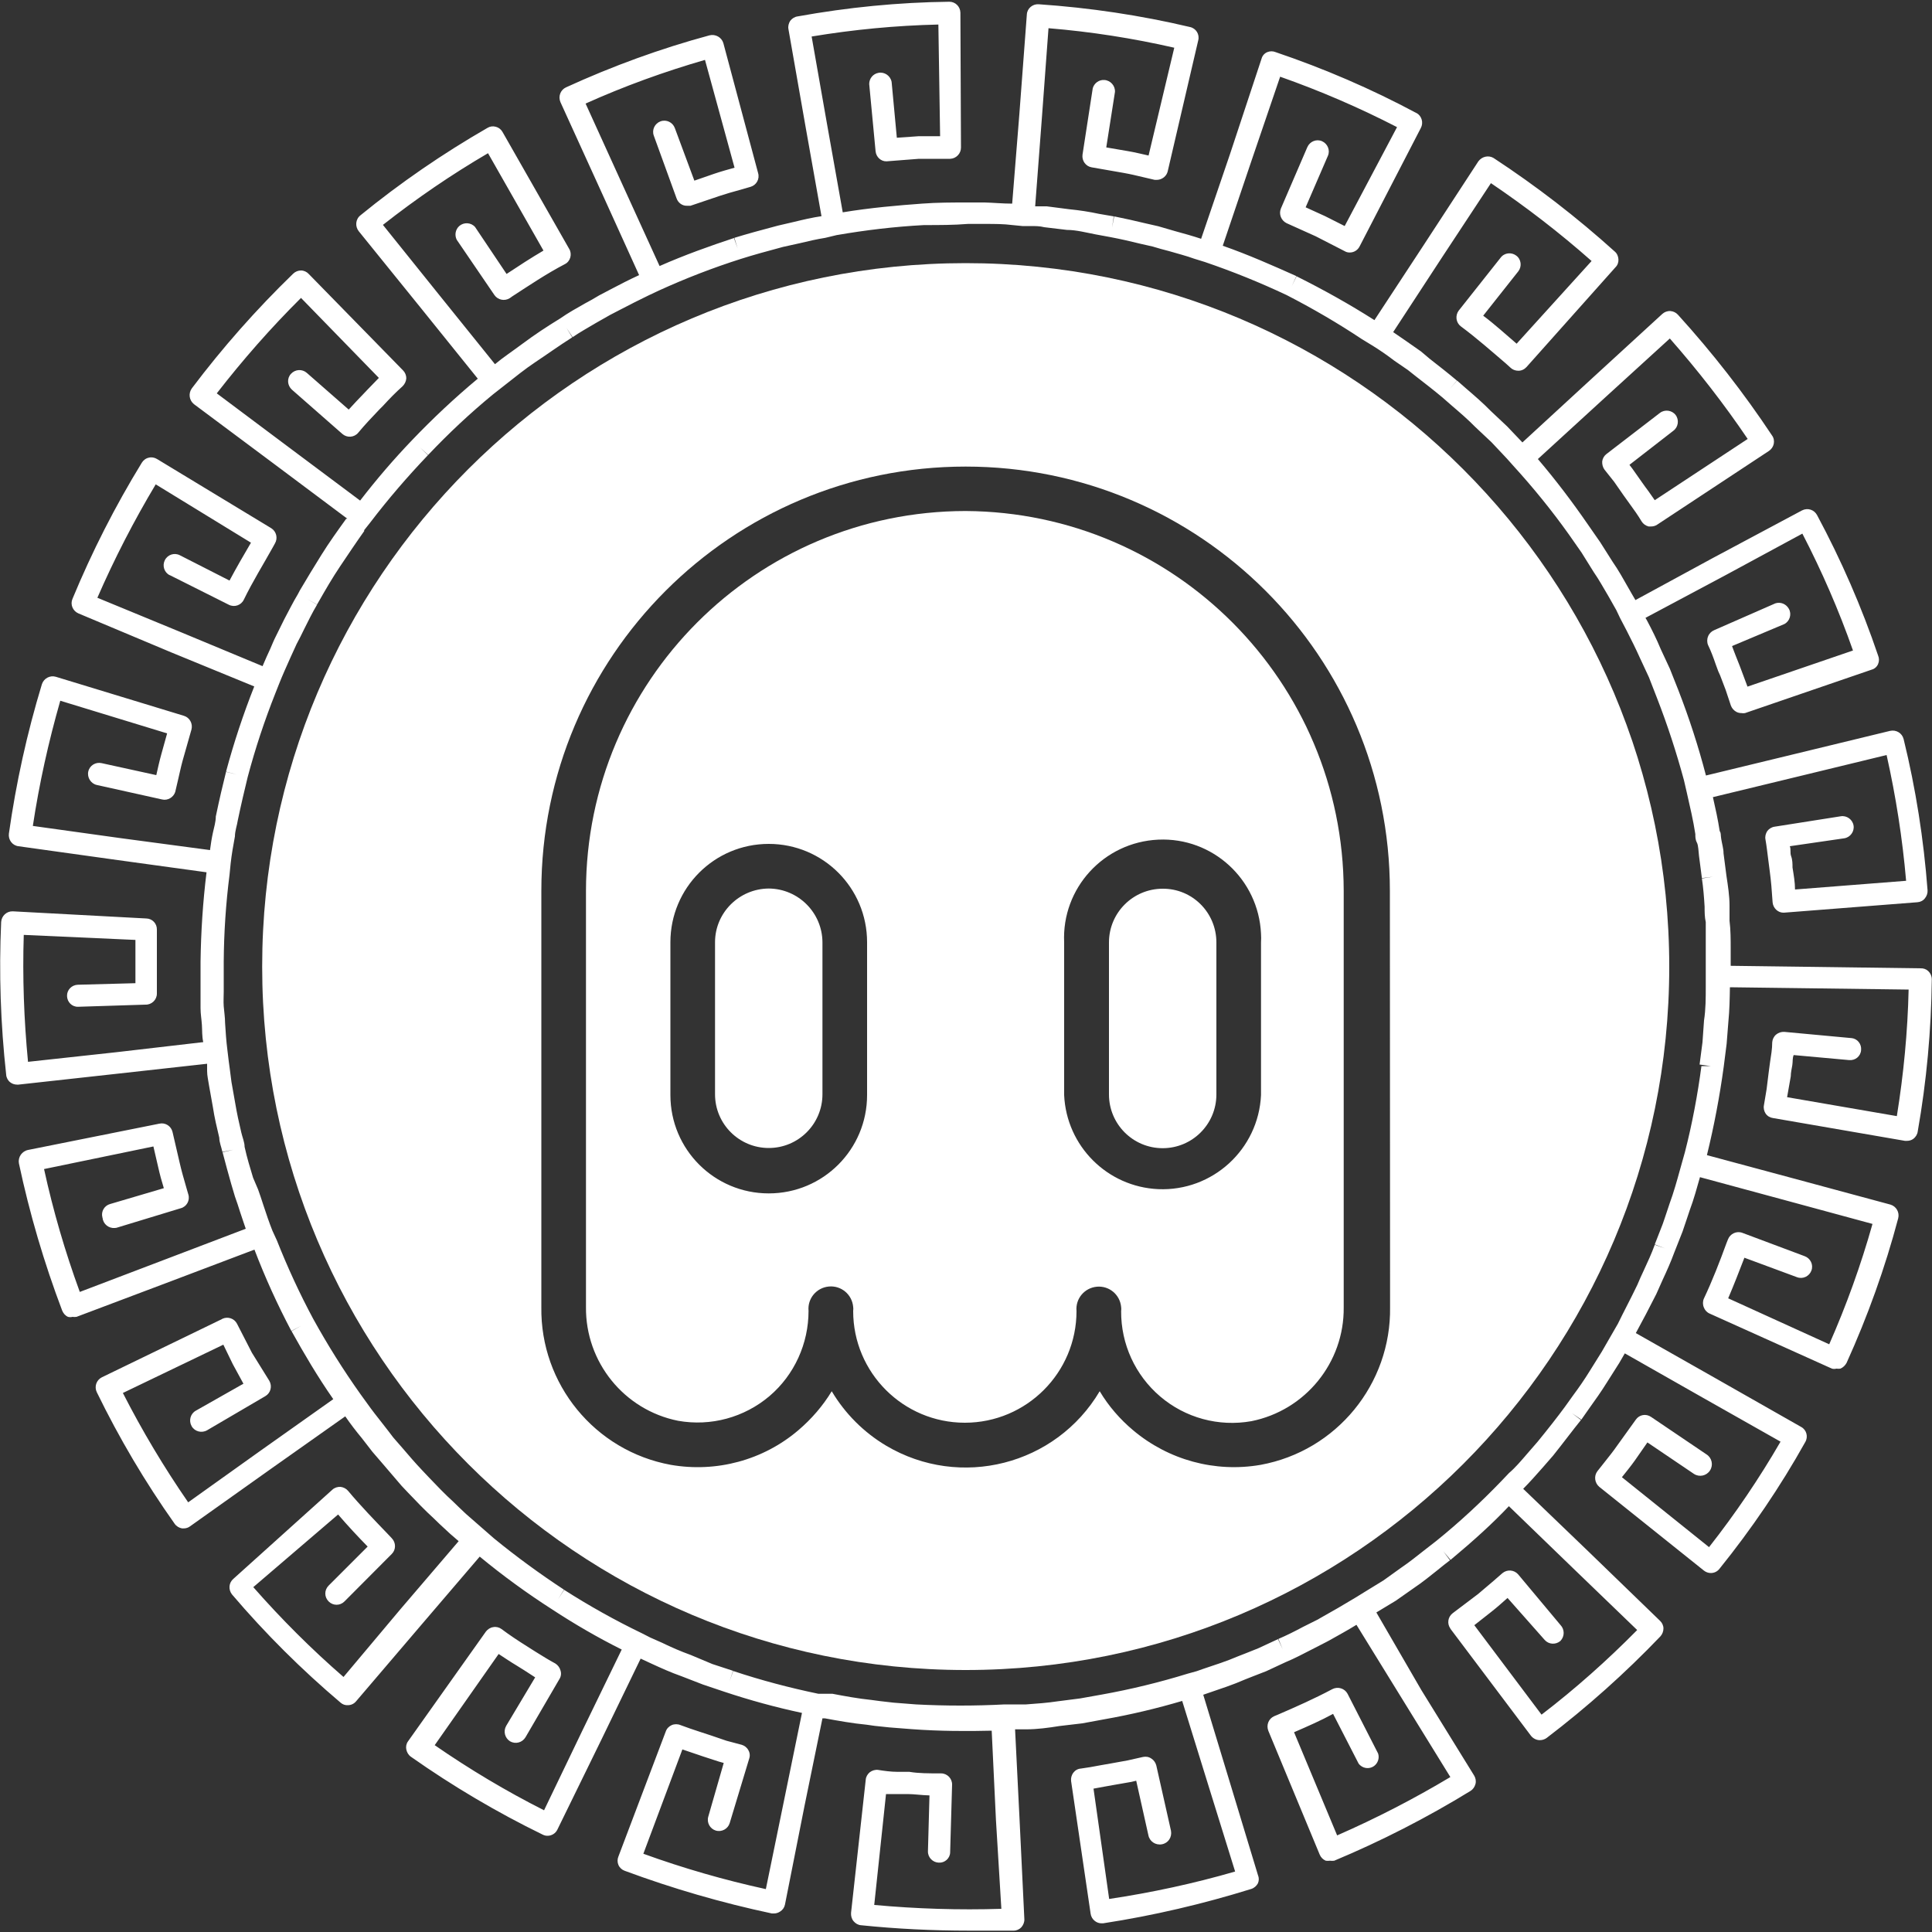 <?xml version="1.0" encoding="utf-8"?>
<!-- Generator: Adobe Illustrator 25.4.1, SVG Export Plug-In . SVG Version: 6.00 Build 0)  -->
<svg version="1.1" id="Capa_1" xmlns="http://www.w3.org/2000/svg" xmlns:xlink="http://www.w3.org/1999/xlink" x="0px" y="0px"
	 viewBox="0 0 1000 1000" style="enable-background:new 0 0 1000 1000;" xml:space="preserve">
<rect x="0" y="0" width="1000" height="1000" fill="#333333" stroke="none"/>
<style type="text/css">
	.st0{fill:#FFFFFF;}
</style>
<g id="Capa_2_00000062895518324209678640000017272894912771903370_">
	<g id="Capa_1-2">
		<path class="st0" d="M629.6,487.8v78.7c0,15.4-12.5,27.8-27.8,27.8c-15.4,0-27.8-12.5-27.8-27.8v-78.7c0-15.4,12.5-27.8,27.8-27.8
			C617.2,459.9,629.6,472.4,629.6,487.8z"/>
		<path class="st0" d="M499.8,264.5c-108.5,0.1-196.4,88.1-196.5,196.6v215.4C303,705,323,729.8,351,735.4
			c16.9,3,34.2-1.7,47.3-12.8c12.9-11,20.2-27.2,20.2-44.1c-0.6-6.4,4.1-12,10.5-12.6s12,4.1,12.6,10.5c0.1,0.7,0.1,1.4,0,2.2
			c0,31.9,25.9,57.8,57.8,57.8s57.8-25.9,57.8-57.8c-0.6-6.4,4.1-12,10.5-12.6s12,4.1,12.6,10.5c0.1,0.7,0.1,1.4,0,2.2
			c-0.1,17,7.3,33.1,20.2,44.1c13,11.1,30.3,15.8,47.2,12.8c28-5.6,48.1-30.4,47.8-58.9V461.1C695.3,352.9,608,265.1,499.8,264.5z
			 M448.8,566.8c0,28.1-22.7,50.9-50.9,50.9c-28.1,0-50.9-22.7-50.9-50.9c0,0,0,0,0-0.1v-79c0-28.1,22.7-50.9,50.9-50.9
			c28.1,0,50.9,22.7,50.9,50.9c0,0,0,0,0,0.1V566.8z M652.7,566.8c-1.3,28.1-25.1,49.9-53.2,48.7c-26.4-1.2-47.5-22.3-48.7-48.7v-79
			c-1.3-28.1,20.5-51.9,48.7-53.2c28.1-1.3,51.9,20.5,53.2,48.7c0.1,1.5,0.1,3,0,4.5V566.8z M397.9,459.9
			c-15.3,0.1-27.8,12.5-27.8,27.8v78.7c0,15.4,12.5,27.8,27.8,27.8c15.4,0,27.8-12.5,27.8-27.8v-78.7
			C425.6,472.4,413.2,460,397.9,459.9z"/>
		<path class="st0" d="M499.8,136.2c-201.1,0-364.1,163-364.1,364.1s163,364.1,364.1,364.1S864,701.5,864,500.4l0,0
			C864,299.2,700.9,136.2,499.8,136.2z M719.5,676.5c0.6,39.9-27.7,74.5-67,81.7c-23.6,4.1-47.7-2.5-66-17.9
			c-6.8-5.7-12.7-12.5-17.3-20.2c-22.7,38.3-72.2,50.9-110.5,28.2c-11.6-6.9-21.3-16.6-28.2-28.2c-4.6,7.6-10.5,14.4-17.3,20.2
			c-18.2,15.5-42.4,22-66,17.9c-39.3-7.2-67.6-41.8-67-81.7V461.1c0-121.3,98.3-219.6,219.6-219.6s219.6,98.3,219.6,219.6
			L719.5,676.5L719.5,676.5z"/>
		<path class="st0" d="M994,501.2l-52.1-0.7l-46.1-0.6c0-2.8,0-5.7,0-8.6c0-4.8,0-10.1-0.6-14.7c0-2.6,0-5.2,0-7.9
			c0-5-0.8-10.1-1.6-15.4l0,0l-1.5-11.6c0-2.5-0.8-4.9-1.2-7.5c-0.4-2.5,0-2.8-0.8-4.1c-0.9-5.9-2.2-11.8-3.5-17.5l45-10.9
			l44.9-10.9c4.8,21.4,8.2,43.2,10.1,65.1l-57.5,4.5c0-3.8-0.7-7.6-1.3-11.4c0-1.9,0-3.9-0.7-5.8s0-3.5-0.7-5.2l28.2-4.1
			c3.1-0.5,5.3-3.5,4.8-6.6s-3.5-5.3-6.6-4.8l-34.3,5.4c-1.5,0.2-2.9,1.1-3.8,2.3c-0.8,1.3-1.2,2.8-0.9,4.3c0.6,3.4,1,7,1.4,10.1
			s0.5,4.1,0.8,6.2c0.7,5.2,1.1,10.1,1.5,16.3c0.3,3,2.8,5.4,5.8,5.3l0,0l69.1-5.4c1.5-0.1,3-0.8,3.9-2c1-1.2,1.5-2.7,1.4-4.2
			c-2-26.4-6.1-52.6-12.4-78.3c-0.8-3.1-3.9-4.9-7-4.2L928,390.5l-45,10.9c-3.9-15-8.7-29.8-14.3-44.2l0,0l-4.4-11.1l-4.7-10.1
			c-2.1-5.1-4.6-10.1-7.1-14.8l-0.8-1.4l40.9-21.8l40.3-21.8c10.1,19.5,18.9,39.7,26.2,60.5l-54.6,18.7l-4-10.7l-2.1-5.3
			c-0.6-1.6-1.3-3.3-1.9-5l27.1-11.4c2.8-1.5,3.9-5.1,2.3-7.9c-1.4-2.5-4.3-3.7-7-2.8l-31.7,13.9c-1.4,0.6-2.6,1.8-3.1,3.2
			c-0.6,1.4-0.6,3.1,0,4.5c1.5,3.1,2.7,6.3,4,10.1c1.3,3.7,1.4,3.8,2.2,5.5l2.9,7.6l2.7,8.1c0.5,1.4,1.6,2.6,2.9,3.3
			c0.8,0.4,1.7,0.6,2.6,0.6c0.6,0.1,1.2,0.1,1.8,0l65.6-22.5c1.5-0.4,2.7-1.5,3.3-2.9s0.6-3,0-4.4c-8.5-25.1-19.1-49.4-31.6-72.7
			c-1.5-2.8-4.9-3.9-7.8-2.4l0,0l-45.9,24.5l-40.3,21.9c-1.2-2.1-2.5-4.2-3.7-6.4c-2.5-4.4-5.1-9.1-8.1-13.4l-6.4-10.1l-6.6-9.5l0,0
			c-8-11.6-16.5-22.8-25.7-33.6l34.2-31.3l34.1-31.1c14.5,16.5,28,33.8,40.3,52l-48.1,31.7l-3.3-4.7c-1.1-1.4-2.1-2.9-3.2-4.4
			l-5-7.1l-1.6-2.1l22.8-17.7c2.5-1.9,3-5.6,1.1-8.1s-5.6-3-8.1-1.1l0,0L831.5,235c-1.2,0.9-2,2.3-2.2,3.8c-0.1,1.5,0.3,3.1,1.2,4.3
			l5,6.3l4.8,6.9l3.3,4.6c2.2,3,4.2,5.8,6.1,9c0.8,1.3,2.1,2.2,3.6,2.6h1.3c1.1,0,2.2-0.3,3.1-0.9l57.9-38.2
			c1.3-0.9,2.2-2.2,2.5-3.7s0-3.1-0.9-4.3c-14.6-22-30.9-42.9-48.7-62.5c-1-1.1-2.4-1.8-3.9-1.9c-1.6-0.1-3.1,0.5-4.2,1.5
			l-38.5,35.3L788,229l-7.9-8.3l-8.4-7.9c-4-4.1-8.5-8-12.7-11.6l-4.8-4.2l-3.8,4.3l3.7-4.3c-4.6-3.9-9.5-7.7-14.1-11.3l-4.5-3.8
			c-2.4-1.6-4.6-3.3-7-4.9l-7.4-5.1l25.3-38.7l25.3-38.4c18.2,12.3,35.6,25.7,52.1,40.3L785,177.9c-5.6-4.8-11.4-10.1-17.3-14.5
			l18.2-23c1.9-2.5,1.5-6.2-1.1-8.1c-2.5-1.9-6.2-1.5-8.1,1.1l0,0L755,160.8c-0.9,1.2-1.3,2.8-1.1,4.3s1,2.9,2.2,3.8
			c8.1,6,15.8,12.8,23.4,19.3l2.2,2c1.1,1.1,2.6,1.7,4.2,1.7c1.6,0,3.1-0.7,4.2-1.9l46.1-51.7c1.1-1.1,1.6-2.6,1.5-4.1s-0.7-3-1.9-4
			c-19.6-17.7-40.6-33.9-62.7-48.4c-1.3-0.8-2.8-1-4.2-0.7c-1.5,0.3-2.8,1.2-3.7,2.4L736.8,127l-25.4,38.7
			c-13-8.3-26.5-15.8-40.3-22.7l-2.5,5.2l2.4-5.3c-12.1-5.4-24.9-11.1-38.1-15.7l14.8-43.8l14.9-43.7c20.7,7.3,40.9,16,60.5,26.1
			L696,117l-10.1-5.1l-10.1-4.6l11.5-26.6c1.3-2.9-0.1-6.3-3-7.6c-2.9-1.3-6.3,0.1-7.6,3l0,0L663,107.9c-1.2,2.9,0.1,6.2,2.9,7.6
			l15.1,6.8l15,7.7c0.8,0.5,1.7,0.7,2.6,0.7c2.2,0,4.1-1.2,5.1-3.1l31.7-61.3c1.5-2.8,0.5-6.3-2.2-7.8h-0.1
			c-23.3-12.5-47.7-23-72.8-31.5c-1.4-0.6-3-0.6-4.4,0s-2.5,1.8-2.9,3.3l-16.4,49.6l-14.9,43.7c-4.5-1.5-9.2-2.8-13.6-4l-8.6-2.5
			l-6.6-1.5c-5.3-1.3-10.8-2.5-16.2-3.6l-1.1,5.7l0.9-5.7l-7.6-1.3c-5.1-1.1-10.3-1.9-15.5-2.4l-11.6-1.5h-6l3.5-46.1l3.4-46.1
			c21.9,1.8,43.7,5.2,65.1,10.1l-13.3,55.8l0,0c-3.6-0.8-7.2-1.7-10.8-2.3l-11.1-1.9l4.5-28.7c0.2-3.2-2.3-6-5.5-6.2
			c-2.8-0.2-5.3,1.7-6,4.3l-5.3,34.4c-0.4,3.1,1.7,6,4.7,6.5l16.6,2.9c3.4,0.6,6.8,1.4,10.1,2.2l6,1.4h1.2c2.6-0.1,4.9-1.9,5.5-4.4
			l15.8-67.8c0.8-3.1-1.1-6.2-4.2-6.9l0,0c-25.8-6.1-52-10-78.4-11.8c-3.1-0.2-5.9,2.1-6.1,5.2l-3.9,51.9l-3.7,46.1
			c-4.8,0-10.1-0.5-14.2-0.6h-9c-7.9,0-15.6,0-23.5,0.6v5.8v-5.8c-12.3,0.9-26.5,2.1-41,4.5l-8.1-45.5l-8-45.5
			c21.7-3.6,43.6-5.7,65.6-6.2l0.9,57.8l0,0c-3.7,0-7.4,0-11.1,0l-11.3,0.8l-2.7-28.9c-0.6-3.2-3.7-5.3-6.8-4.7
			c-2.8,0.5-4.8,2.9-4.8,5.8l3.3,34.8c0.3,3,2.8,5.3,5.7,5.2l0,0l16.7-1.3h10.1h6.1c3.1-0.1,5.6-2.7,5.6-5.8l-0.3-69.9
			c-0.1-3.1-2.6-5.6-5.7-5.6l0,0c-26.4,0.3-52.6,2.9-78.6,7.6c-1.5,0.2-2.9,1.1-3.8,2.3c-0.8,1.3-1.2,2.8-0.9,4.3l9,51.3l8.1,45.5
			c-4.8,0.7-9.5,1.8-14,2.9l-8.6,2c-9.1,2.4-16,4.3-22.5,6.3l1.7,5.5l-1.9-5.4c-12.4,4.1-25.6,8.8-38.5,14.5l-19.2-42.1l0,0
			l-19.1-42c20-9,40.7-16.5,61.8-22.6l15.3,55.8l0,0c-3.6,1-7.2,2-10.7,3.2l-10.1,3.5l-10.1-27.2c-1.1-3-4.4-4.6-7.4-3.5
			s-4.6,4.4-3.5,7.4l0,0l11.8,32.5c0.8,2.3,3,3.9,5.4,3.8h1.8l15.1-5.1c3.3-1.1,6.8-2.1,10.1-3l5.9-1.7c3-0.9,4.8-4,3.9-7.1
			l-18-67.3c-0.9-3-4.1-4.8-7.2-4C342,25.1,317,34.2,293,45.2c-2.9,1.3-4.2,4.7-2.9,7.7l21.6,47.4l0,0l19.1,42.1
			c-5,2.3-10.1,4.9-14.8,7.4l-5.9,3.1c-2.4,1.5-4.8,2.8-7.4,4.2c-4.2,2.4-8.6,4.8-12.7,7.7l0,0c-7.2,4.4-13.5,8.6-19.4,13
			s-10.1,7.1-14.4,10.7l-29-36l-29-36.1c17.3-13.6,35.4-26,54.4-37.1l28.7,50.4c-6.5,3.8-12.9,8-19.1,12.1l-16.3-24.3
			c-2.1-2.4-5.8-2.6-8.2-0.5c-2,1.8-2.5,4.7-1.3,7.1l19.5,28.6c1.8,2.6,5.3,3.3,8,1.6l1.1-0.8c8.8-5.7,17.8-11.8,27.4-16.8
			c1.4-0.7,2.4-2,2.8-3.5s0.2-3.1-0.6-4.4l-34.5-60.5c-0.8-1.4-2-2.3-3.5-2.7c-1.5-0.4-3-0.2-4.3,0.6
			c-23.1,13.3-45.1,28.4-65.8,45.3c-2.5,2-2.8,5.7-0.8,8.2l32.6,40.3l29,36c-11.9,9.9-23.3,20.6-34,31.8l0,0
			c-9.5,9.9-18.5,20.4-26.9,31.3l-37.2-27.8l-37-27.7c13.5-17.4,28-33.9,43.6-49.4l40.3,41.4l-6.1,6.3l-1.7,1.8
			c-2.7,2.8-5.3,5.5-7.8,8.3l-21.7-19c-2.4-2.1-6-1.9-8.2,0.5s-1.9,6,0.5,8.2l26.1,22.9c2.4,2.1,6.1,1.9,8.2-0.6l0,0
			c3.3-4,7-7.9,11.1-12.2l1.8-1.8c3.2-3.5,6.5-6.9,10.1-10.1c1.1-1.1,1.8-2.6,1.9-4.1c0-1.5-0.6-3-1.7-4.1l-48.8-49.9
			c-1-1.1-2.5-1.8-4-1.8s-3,0.6-4.1,1.7c-19,18.4-36.5,38.2-52.4,59.3c-1.9,2.6-1.4,6.2,1.1,8.2l41.7,31.1l37.7,28.2h-0.6
			c-4.4,6.1-9,12.5-12.9,18.8s-7.6,12.3-11.1,18.3l-1,1.9l0,0c-2.6,4.3-4.8,8.8-7.1,13.1c-1.2,2.5-2.5,5.1-4,8.1
			c-1.5,2.9-2.1,4.6-3.2,7.1c-1.1,2.4-2.7,5.8-4,9L93.1,327l-42.7-17.6c8.8-20.2,18.9-39.8,30.2-58.7l49.3,30.2
			c-3.7,6.3-7.6,13-11.1,19.6l-25.7-13.1c-2.9-1.5-6.4-0.3-7.8,2.6l0,0c-1.4,2.8-0.3,6.3,2.5,7.7h0.1l30.5,15.3
			c2.9,1.5,6.4,0.3,7.8-2.6l0,0c4.5-9.3,10.1-18.3,15-27.1l1.1-2c1.6-2.7,0.8-6.2-1.9-7.9l-59.1-35.8c-1.3-0.8-2.9-1.1-4.3-0.7
			c-1.5,0.3-2.8,1.3-3.6,2.6C59.6,262,47.6,285.6,37.5,310c-0.6,1.4-0.6,3,0,4.4s1.7,2.5,3.1,3.1l48.1,20.2l42.9,17.6
			c-5.7,14.4-10.6,29.2-14.6,44.1l5.6,1.5l-5.6-1.4c-1.7,6.8-3.4,14-5.3,23.1c0,2.8-0.9,5.6-1.5,8.4c-0.6,2.7-1.1,5.9-1.5,9
			L63,433.9l-46-6.4c3.3-21.9,8.1-43.5,14.2-64.8l55.3,16.9l-3,10.8c-1,3.6-1.8,7.2-2.6,10.8l0,0L52.6,395c-3.1-0.7-6.2,1.2-6.9,4.3
			c-0.7,3.1,1.3,6.3,4.4,7l33.8,7.5c2.9,0.7,5.9-1.1,6.8-3.9c0.5-2,0.9-4,1.4-6s1.5-6.9,2.4-10.1l4.6-16.2c0.8-3-0.9-6.2-3.9-7.1
			l-66.3-20.2c-3-0.9-6.2,0.8-7.2,3.8C14,379.4,8.3,405.3,4.6,431.5c-0.4,3.2,1.8,6.1,4.9,6.5l51.6,7.2l45.8,6.3
			c-1.9,15.4-2.9,30.9-3.1,46.4l0,0c0,5.3,0,10.7,0,16c0,2.4,0,4.9,0,7.9s0.5,5.7,0.7,8.7s0,5.8,0.7,8.9l-44.8,5.2l-45.9,5
			c-2.1-21.8-2.9-43.8-2.2-65.7l57.8,2.6v11.2c0,3.7,0,7.5,0,11.2l0,0l-29.8,0.8c-3.2,0.1-5.7,2.7-5.6,5.8v0.1
			c0.1,3.1,2.6,5.6,5.7,5.5c0.1,0,0.1,0,0.2,0l34.7-1.1c3.2,0.1,5.9-2.5,5.9-5.7l0,0c0-2,0-4.1,0-6.1c0-3.5,0-7,0-10.1v-16.9
			c0.1-3.1-2.3-5.7-5.4-5.8h-0.1l-69.1-3.7c-3.2-0.1-5.8,2.4-6,5.5c-1.2,26.4-0.3,52.8,2.6,79.1c0.1,1.5,0.9,3,2.1,3.9
			c1,0.8,2.3,1.2,3.6,1.2h0.6l51.7-5.7l46-5.1v3.8c0,2.4,0.6,4.8,1,7.5l2,11.2c0.8,5.4,2.1,10.7,3.3,15.8c0,2.4,1.1,4.8,1.6,7.3
			l5.7-1.1l-5.6,1.3c1.4,5.5,3,11.1,4.5,16.5l1.9,6.4c1,2.7,1.8,5.3,2.7,8.1s1.9,5.6,2.9,8.6l-42.8,16.3l-43.1,16.4
			c-7.6-20.8-13.8-42-18.5-63.6l56.6-11.7l2.5,10.8c0.8,3.6,1.8,7.3,2.9,10.8l0,0L57,623.2c-3,0.8-4.8,3.9-4,6.9
			c0,0.1,0,0.2,0.1,0.3c0.3,3.2,3.2,5.5,6.4,5.2c0.3,0,0.6-0.1,0.8-0.1l33.2-10.1c3.1-0.8,4.9-4,4-7.1l0,0c-0.6-1.9-1.1-3.9-1.7-5.9
			s-1.9-6.6-2.7-10.1l-3.8-16.4c-0.7-3-3.7-5-6.8-4.3l-67.9,13.6c-3.2,0.6-5.4,3.7-4.8,6.9v0.1c5.5,25.9,13,51.4,22.4,76.2
			c0.6,1.4,1.6,2.6,3,3.2c0.8,0.2,1.6,0.2,2.3,0c0.7,0.1,1.4,0.1,2.1,0l48.8-18.4l43.3-16.4c5.5,14.4,11.9,28.5,19.1,42.1l5.1-2.7
			l-5,2.8c6.4,11.5,13.5,23.6,21.6,35.2l-37.7,26.7l-37.4,26.7c-12.5-18.1-23.8-37-33.8-56.6l52-25l4.9,10.1l5.5,10.1l-24.7,14
			c-2.8,1.6-3.7,5.2-2.1,8s5.2,3.7,8,2.1l0,0l30.2-17.7c2.7-1.6,3.6-5.1,2-7.9l-9-14.5l-7.7-15c-1.4-2.8-4.8-3.9-7.6-2.6
			c0,0-0.1,0-0.1,0.1l-62.3,30.2c-2.8,1.4-4,4.8-2.6,7.7c11.6,23.8,25,46.5,40.3,68.1c0.9,1.3,2.3,2.1,3.8,2.4h0.9
			c1.2,0,2.4-0.4,3.3-1.1l42.5-30.2l37.8-26.7c2.7,3.9,5.6,7.7,8.6,11.3l5.5,7.1l5,5.8c3.3,3.9,6.9,8,10.1,11.8l4.1-3.9l-4.1,3.9
			l3.5,3.7c4.1,4.3,8.5,8.9,13,13l3.1,3l5.5,5.1l4.4,3.8L207.2,833l-29.4,35c-16.6-14.4-32.2-30-46.7-46.5l43.9-37.6
			c4.9,5.7,10.1,11.3,15.3,16.6l-20.2,20.2c-2.3,2.3-2.3,5.9,0,8.2s5.9,2.3,8.2,0l0,0l24.5-24.6c2.2-2.2,2.2-5.8,0-8.1l-1.6-1.7
			c-7.1-7.4-14.4-14.9-21-22.8c-1-1.2-2.4-1.9-3.9-2.1c-1.5-0.1-3.1,0.4-4.2,1.4l-51.3,46.2c-2.4,2-2.7,5.6-0.7,8.1
			c17.2,20.2,36,38.9,56.2,56c1,0.9,2.4,1.4,3.7,1.3c1.7,0,3.2-0.7,4.3-2l33.8-39.6l30.2-35.3c12,9.9,24.5,19,37.6,27.4l0,0
			c11.6,7.6,23.5,14.5,35.9,20.7l-20.2,41.6l-20,41.6c-19.6-9.9-38.5-21.2-56.6-33.7l33.1-47.2c2.9,1.9,6,4,9.5,6.1l4,2.5l5.4,3.5
			l-15,25.1c-1.6,2.8-0.7,6.3,2,8c2.8,1.6,6.3,0.7,8-2.1l17.6-30.2c0.8-1.3,1-2.9,0.5-4.4c-0.4-1.5-1.4-2.8-2.7-3.6
			c-3.4-1.8-6.5-3.8-10.1-6l-4.1-2.6c-5.1-3.2-9.6-6.2-13.6-9.2c-1.2-0.9-2.8-1.3-4.3-1c-1.5,0.2-2.9,1.1-3.8,2.3l-40.3,56.8
			c-0.9,1.2-1.2,2.8-0.9,4.2c0.3,1.5,1.1,2.9,2.4,3.8c21.6,15.2,44.4,28.7,68.2,40.3c0.8,0.4,1.6,0.6,2.5,0.6c2.2,0,4.2-1.3,5.1-3.2
			l22.9-46.8l20.2-41.7l5.6,2.6c5,2.3,10.1,4.6,15.5,6.5l11.1,4.3l11,3.7l0,0c13.2,4.4,26.7,8.1,40.3,11l-9.3,45.4l-9.4,45.8
			c-21.5-4.7-42.7-10.8-63.4-18.3l20.2-54l5,1.7l5.6,1.9l8.3,2.7l2.5,0.7l-8,27.8c-0.9,3.1,0.9,6.3,3.9,7.2c3.1,0.9,6.3-0.9,7.2-3.9
			l0,0l10.1-33.4c0.5-1.5,0.3-3.1-0.5-4.4c-0.7-1.3-2-2.3-3.4-2.7L376,901l-7.9-2.7l-5.8-1.9c-3.4-1.1-6.6-2.2-10.1-3.5
			c-1.4-0.6-3.1-0.6-4.5,0s-2.6,1.8-3.1,3.3l-24.5,64.7c-0.6,1.4-0.6,3,0,4.4s1.8,2.5,3.2,3c24.8,9.2,50.3,16.6,76.2,22.1h1.2
			c1.1,0,2.2-0.4,3.1-1c1.3-0.8,2.2-2.1,2.5-3.6l10.1-51l9.3-45.4h1.2c7.1,1.3,14.3,2.6,21.6,3.3l4.2,0.6l7.6,0.8l11.5,0.9l0,0
			c14.7,1.1,29.4,1.1,41.5,0.8l2.2,46.2l2.8,46c-22,0.7-43.9,0-65.8-2l6.1-57.4h5.2h5.9c3.5,0,7.2,0.6,11.4,0.7l-0.8,28.9
			c-0.1,3.2,2.5,5.8,5.6,5.9c3.1,0.2,5.8-2.2,5.9-5.3c0-0.1,0-0.2,0-0.3l1-34.7c0.1-3.2-2.5-5.9-5.7-5.9l0,0c-6.5,0-11.6,0-16.4-0.8
			h-6.1c-3.4,0-7-0.5-10.1-1c-1.5-0.2-3.1,0.3-4.3,1.2c-1.2,1-2,2.4-2.1,3.9l-7.6,68.9c-0.1,1.6,0.3,3.1,1.3,4.3s2.4,2,3.9,2.1
			c18.5,1.9,37.2,2.8,55.8,2.8c7.8,0,15.5,0,23.2,0c1.5,0,3-0.7,4-1.8c1-1.2,1.6-2.7,1.5-4.2l-2.5-52l-2.3-46.2h5.8
			c5.6,0,11.5-0.8,17.1-1.7l11.9-1.4l11.4-2.1l0,0c13.6-2.4,27.1-5.6,40.3-9.5l13.7,44.2l13.7,44.1c-21.4,6.2-43.2,10.9-65.2,14.2
			l-8.1-57.1l5.4-1l5.6-1l8.6-1.5l2.5-0.6l6.3,28.2c0.6,3.2,3.7,5.3,7,4.7s5.3-3.7,4.7-7l-7.6-33.8c-0.4-1.5-1.3-2.8-2.6-3.6
			c-1.3-0.9-2.8-1.1-4.3-0.8l-8,1.8l-8.3,1.5l-5.7,1c-3.6,0.7-7.1,1.3-10.1,1.7c-1.6,0.1-3,0.9-3.9,2.1c-1,1.3-1.4,2.9-1.2,4.4
			l10.1,68.6c0.2,1.5,1,2.9,2.2,3.8c1,0.8,2.2,1.2,3.4,1.2h0.9c26-4,51.6-10,76.7-17.8c1.5-0.5,2.7-1.6,3.4-2.9
			c0.6-1.4,0.6-2.9,0-4.3l-15-49.5l-13.3-43.8l2.9-1c6.1-2.1,12.6-4.2,18.7-6.9l3.8-1.5l7.2-2.8l10.1-4.7l0,0
			c4.6-1.9,9.1-4.3,13.4-6.5l7.8-4l1.3-0.7c4.6-2.6,9.4-5.2,14.1-8.1l24.3,39.4l24.3,39.4c-18.9,11.3-38.5,21.4-58.6,30.2
			l-22.3-53.4c6.9-3,13.8-6,20.2-9.5l13.2,25.7c1.9,2.6,5.5,3.1,8,1.3c2-1.5,2.9-4.1,2.1-6.5l-15.8-30.9c-1.5-2.8-5-3.9-7.9-2.4
			c-9.2,4.9-18.9,9.2-28.4,13.3l-1.7,0.7c-2.9,1.3-4.2,4.6-3,7.6l26.6,64.1c0.6,1.4,1.7,2.5,3.1,3.1c0.7,0.1,1.5,0.1,2.2,0
			c0.7,0.1,1.5,0.1,2.2,0c24.4-10.2,48-22.3,70.5-36.1c1.3-0.8,2.2-2.1,2.6-3.6c0.4-1.5,0.1-3.1-0.7-4.4l-27.3-44.2l-23.3-40.2
			l10.1-6.1l9.4-6.6c4.3-2.9,8.4-6.2,12.4-9.4c2-1.7,4.1-3.3,6.2-4.9l-3.4-4.6l3.7,4.4c12.1-10.1,21.9-19,30.2-27.8l33.2,32.1
			l33.2,32c-15.5,15.7-32,30.4-49.5,43.8l-34.8-46.3l8.9-7c2.8-2.2,5.5-4.6,8.3-7.1l0,0l19.2,21.7c2.1,2.4,5.7,2.6,8.1,0.6
			c0,0,0,0,0.1-0.1c2.2-2.3,2.2-5.9,0-8.2l-21.9-26.2c-2.1-2.4-5.7-2.7-8.2-0.6l-4.7,4.1l-7.9,6.7l-13.1,9.9c-2.5,1.9-3,5.4-1.2,7.9
			c0,0,0,0,0,0.1l41.7,55.4c1.1,1.4,2.8,2.3,4.6,2.3c1.3,0,2.5-0.4,3.5-1.1c21-16,40.7-33.6,58.9-52.6c1-1.1,1.6-2.6,1.6-4.1
			s-0.7-3-1.8-4l-37.4-36.2l-33.4-32.1c3.5-3.5,6.9-7.4,10.1-11l5.4-6.2c5.9-7.4,10.1-13.1,14.4-18.4l-4.6-3.5l4.8,3.3l4.2-6
			c3.1-4.3,6.2-8.7,9-13.2l6.4-10.1l2.9-5l40.3,22.9l40.3,22.8c-11,19-23.4,37.3-37,54.6l-45.1-36.2l0,0c2.3-2.9,4.6-5.7,6.8-8.8
			l6.4-9.2l24.1,16.3c2.8,1.8,6.5,1,8.3-1.8s1-6.5-1.8-8.3l-28.7-19.4c-2.6-1.8-6.1-1.2-7.9,1.4l0,0l-9.7,13.5
			c-2,2.9-4.2,5.6-6.4,8.4l-3.8,4.8c-1.9,2.5-1.4,6.1,1,8.1l54.1,43.3c1,0.8,2.3,1.3,3.6,1.3c1.8,0,3.4-0.8,4.5-2.2
			c16.6-20.6,31.5-42.5,44.4-65.6c1.6-2.7,0.7-6.3-2.1-7.8l0,0l-45.2-25.7L846.7,690c3.4-6.2,6.9-12.9,10.6-20.2l3.3-7.4
			c2.1-4.5,4.2-9.2,6-14.1l0,0l4.3-10.9l2.4-7.1l1.3-3.9c2.1-5.6,3.7-11.5,5.3-17.1l44.7,12.1l44.6,12.1
			c-6,21.3-13.5,42.1-22.4,62.3L894.5,672c3-7,5.7-14,8.4-21l27.3,10.1c3,1.1,6.3-0.5,7.4-3.5c1.1-3-0.5-6.3-3.5-7.4l0,0l-32.3-12.1
			c-3-1.1-6.3,0.5-7.4,3.4l-0.8,2c-3.5,9.6-7.3,19.4-11.7,28.7c-0.6,1.4-0.6,3.1,0,4.5c0.5,1.4,1.6,2.6,3,3.2l63.3,28.5
			c0.8,0.2,1.6,0.2,2.3,0c0.7,0.1,1.4,0.1,2.1,0c1.4-0.6,2.5-1.7,3.2-3c10.9-24.1,19.9-49.1,26.7-74.8c0.8-3.1-1-6.2-4-7.1
			l-50.4-13.6l-44.6-12c3.7-15.1,6.6-30.4,8.7-45.8l0,0l1.5-11.8l0.9-11.4c0.6-6,0.7-12.1,0.8-17.9l46.3,0.6l46.2,0.6
			c-0.5,21.9-2.6,43.8-6.1,65.5l-56.8-9.8l1.9-10.8c0-2,0.5-3.9,0.8-5.8c0.3-1.9,0-3.5,0.7-5.2l28.7,2.6c3.2,0.3,6-2,6.2-5.2l0,0
			c0.3-3.1-1.9-5.9-5-6.2c-0.1,0-0.2,0-0.2,0l-34.5-3.2c-1.6-0.1-3.1,0.4-4.3,1.4s-1.9,2.5-2,4c0,3.4-0.6,6.8-1.1,10.1
			s-0.5,4.1-0.8,6l-1,8.1l-1.4,8.4c-0.3,1.5,0.1,3.1,0.9,4.3c0.9,1.3,2.3,2.1,3.8,2.3l68.3,11.8h1c1.2,0,2.3-0.3,3.3-1
			c1.2-0.9,2.1-2.3,2.3-3.8c4.6-26.1,7-52.4,7.3-78.9C999.8,503.4,997.1,501,994,501.2L994,501.2z M880.7,551.5
			c-2,15.1-4.8,30.1-8.6,44.9l0,0l-2.5,8.9c-1.6,5.8-3.3,11.9-5.4,17.6l-1.4,4.2c-0.7,2.2-1.5,4.4-2.2,6.5l-4.1,10.5l5.4,2.1
			l-5.4-1.9c-1.6,4.4-3.6,8.8-5.7,13.3c-1.2,2.5-2.3,5-3.3,7.4c-3.6,7.5-7.1,14-10.1,20.2l-8.3,14.4l-6.3,10.1
			c-2.6,4.2-5.4,8.3-8.6,12.6l-4.3,6c-3.9,5.3-8.3,10.9-14,17.9l-5.3,6.1c-3.2,3.7-6.2,7.3-9.5,10.1l0,0l-4,4.2
			c-10.6,11-21.8,21.4-33.7,31l-6.3,4.9c-3.9,3.1-7.7,6.1-11.8,8.9l-9.2,6.6l-10.1,6.2l0,0l-4.2,2.6c-6.1,3.7-12.5,7.4-18.6,10.8
			l-1,0.6l-7.8,3.9c-4.3,2.3-8.5,4.4-12.7,6.2l2.2,5.3l-2.4-5.2l-10.1,4.7l-6.5,2.6l-4.1,1.6c-5.8,2.5-12,4.5-18,6.5l-3.4,1.2l0,0
			l-4.7,1.3c-14.6,4.5-29.4,8.1-44.4,10.8l1,5.7l-1-5.7l-11.2,2l-11.7,1.5c-5.3,0.8-10.7,1.2-16.3,1.6h-6.3l0,0H520
			c-15.3,0.8-30.6,0.8-45.9,0v5.7v-5.7l-11.5-0.9l-7-0.8l-4.5-0.6c-6.9-0.7-13.9-2-20.2-3.2h-1.8l0,0h-5.5
			c-14.9-3.1-29.7-7-44.1-11.8l-1.9,5.4l1.8-5.5l-10.7-3.5l-11.2-4.7c-5-1.8-10.1-4-14.8-6.3l-6.1-2.7l0,0l-4.3-2.2
			c-13.9-6.7-27.3-14.2-40.3-22.5l-3.1,4.8l3-4.9c-12.5-8.2-24.7-17.1-36.3-26.6l-12.7-11.1c-1.8-1.5-3.5-3.2-5.2-4.8l-3.2-3.1
			c-4.3-3.9-8.5-8.3-12.5-12.5l-3.5-3.7l0,0c-3.4-3.6-6.9-7.6-10.1-11.4l-4.8-5.5c-1.8-2.4-3.6-4.7-5.4-7c-2.9-3.7-5.7-7.2-8.3-10.9
			l0,0l-3.4-4.7c-8.8-12.4-16.9-25.3-24.3-38.7c-7.1-13.2-13.4-26.9-18.9-40.8l0,0l-2.3-5c-1.7-4.3-3.2-8.7-4.7-13.3
			c-0.9-2.8-1.8-5.5-2.7-8l-2.6-6.1c-1.6-5.3-3.1-10.1-4.4-16l0,0c0-2.4-1.1-4.8-1.7-7.4c-1.2-5-2.3-10.1-3.1-14.9l-2-11.3l-0.9-7
			l-0.5-3.7l0,0l-0.7-5.8c-0.6-4.6-0.9-9.2-1.2-14c0-3-0.5-5.9-0.7-8.6c-0.2-2.6,0-5,0-7.6c0-5.1,0-10.1,0-15.5
			c0.1-15.1,1.1-30.1,3-45l0,0l0.6-6c0.5-4.5,1.3-9.1,2.2-13.9c0-2.8,1.1-5.7,1.5-8.4c1.8-8.6,3.5-15.7,5.1-22.3
			c3.9-14.7,8.7-29.2,14.3-43.3l0,0l1.9-4.8c1.8-4.6,4-9.4,6-13.9l3.1-6.8c1.4-2.6,2.7-5.2,4-7.9c2.2-4.4,4.2-8.5,6.6-12.5l-5-2.9
			l5,2.8l1.1-1.9c3.3-5.8,6.9-12,10.8-17.8s8.3-12.4,12.5-18.3v-0.5l0,0l3.1-3.9c9.3-12.2,19.3-23.8,29.9-34.9l-4.1-4l4.2,3.9
			c10.5-11.1,21.7-21.6,33.5-31.3l0,0l6.5-5.1c5-3.9,10.1-8.1,15.7-11.8s11.8-8.2,18.9-12.7l-3-4.9l3.2,4.8c3.8-2.6,7.8-4.8,12-7.3
			l7.4-4.2l5.6-2.9c4.6-2.4,9.5-4.9,14.3-7.2l0,0l5.3-2.5c13.8-6.3,28-11.8,42.5-16.4c6.3-2,13.2-3.9,21.8-6.2l8.6-1.9
			c4.5-1.1,8.9-2.1,13.3-2.8l0,0l5.8-1.4c15-2.6,30.1-4.4,45.3-5.2c7.7,0,15.4,0,22.7-0.6h9c4.8,0,9.5,0,14.1,0.6l0,0l5.1,0.5h4.3
			c2.4,0,4.7,0,7,0.6l11.7,1.4c4.9,0,10.1,1.4,14.8,2.3l7.6,1.4l0,0c5.3,1,10.6,2.2,15.8,3.5l6.2,1.4c2.8,0.9,5.6,1.6,8.6,2.4
			c4.4,1.3,8.8,2.4,12.9,3.9l0,0l5.5,1.7c14.4,4.9,28.5,10.6,42.3,17.1c13.4,6.9,26.5,14.5,39.1,22.9l0,0l5.1,3.1
			c3.9,2.4,7.7,5,11.6,8l7,4.8l4.3,3.4c4.5,3.5,9.3,7.2,13.7,10.9l0,0l4.8,4.2c4.2,3.6,8.4,7.2,12.2,11.1l8.3,7.8l8,8.5l0,0l3.3,3.7
			c10.3,11.3,19.9,23.1,28.8,35.6l4.7-3.3l-4.7,3.3l6.5,9.3l6.3,10.1c2.8,4,5.1,8.3,7.8,12.8l3.9,6.9l0,0l2,4.2l3.4,6.5
			c2.4,4.7,4.7,9.3,6.8,14l4.7,10.1l4.2,10.8l5.3-2.1l-5.3,2.1c5.4,13.9,10,28,13.9,42.4l0,0l1.5,6.5c1.6,7.1,3.3,14.2,4.4,21.4
			c0,1.5,0,2.9,0.8,4.4s0.8,4.5,1.1,6.9l1.5,11.5l5.7-0.7l-5.7,0.9c0.7,4.7,1.1,9.5,1.4,14.6c0,2.7,0,5.4,0.6,8c0,4.7,0,9.4,0,14
			c0,3,0,6,0,9.1v10.1c0,6.1,0,11.8-0.9,17.7l-0.8,11.3l-1.5,11.5l5.7,0.8h-4.7V551.5z"/>
	</g>
</g>
</svg>
